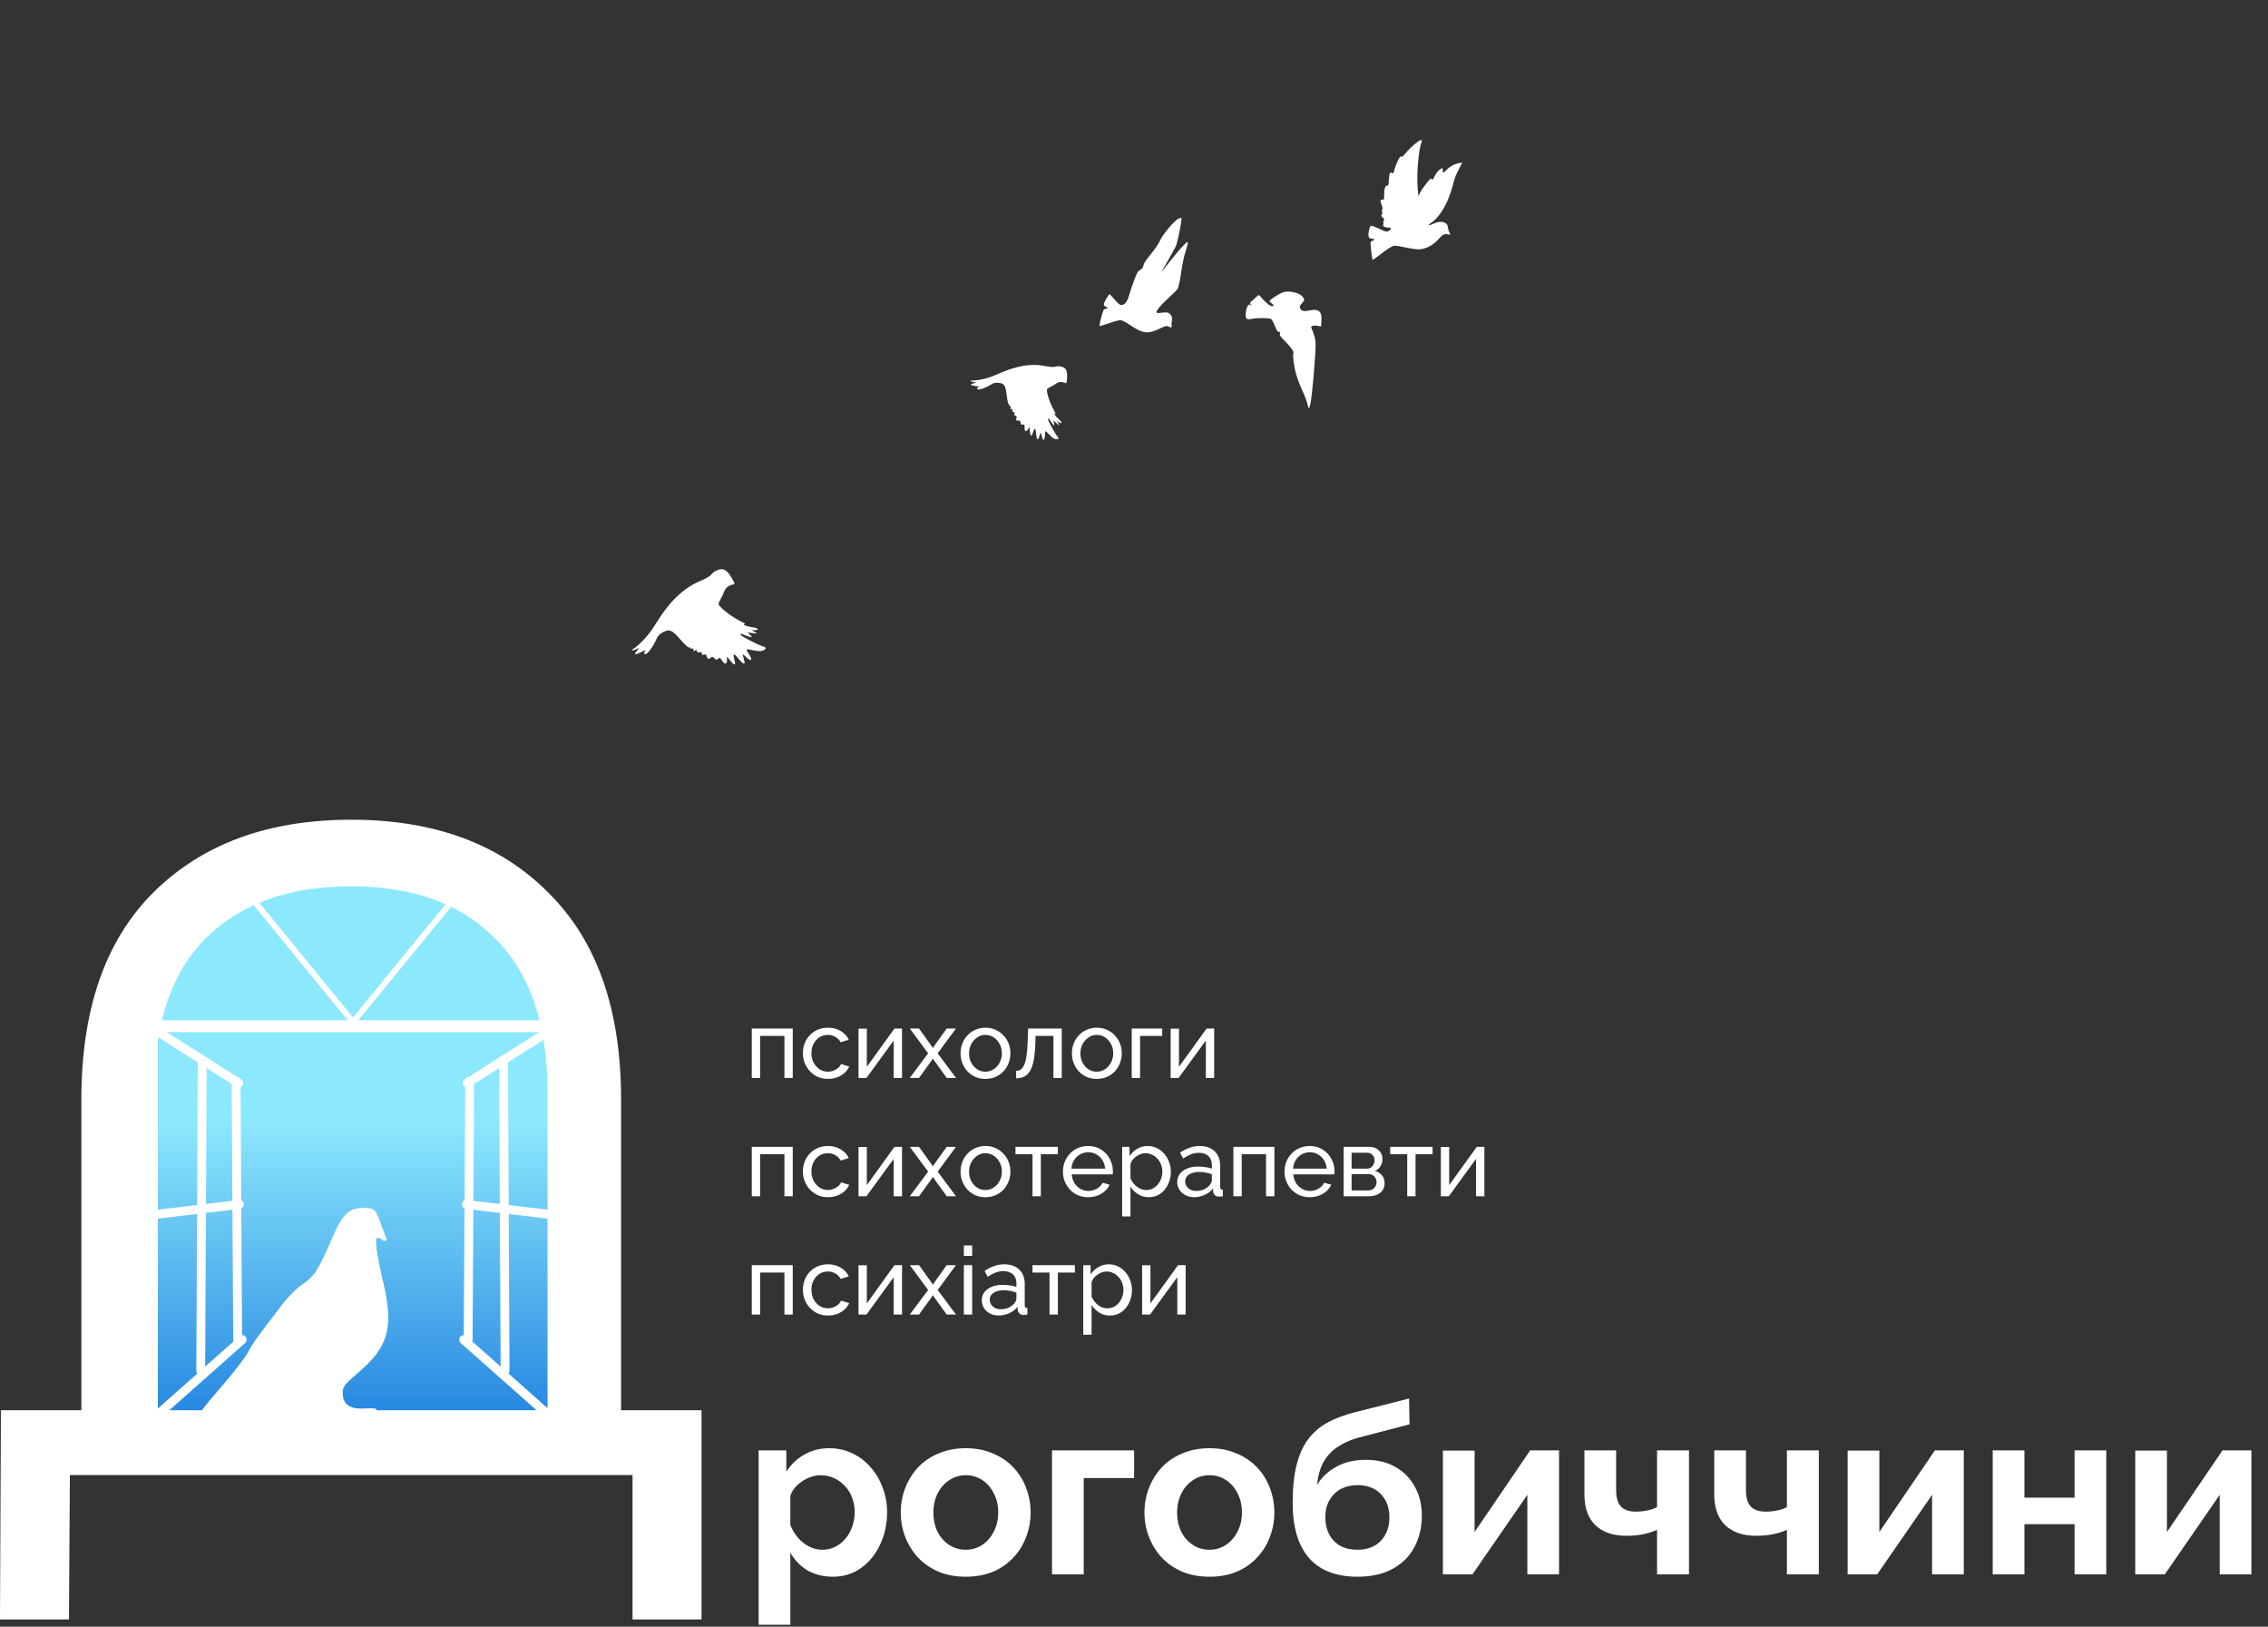 <svg width="767" height="550" viewBox="0 0 767 550" fill="none" xmlns="http://www.w3.org/2000/svg">
<rect x="0" y="0" width="767" height="550" fill="#333333" stroke="none"/>
<path d="M281.679 533.089C278.425 533.089 275.545 532.369 273.039 530.929C270.585 529.436 268.665 527.436 267.279 524.929V549.329H256.559V490.369H265.919V497.569C267.519 495.116 269.545 493.196 271.999 491.809C274.452 490.369 277.252 489.649 280.399 489.649C283.225 489.649 285.812 490.209 288.159 491.329C290.559 492.449 292.639 494.022 294.399 496.049C296.159 498.022 297.519 500.316 298.479 502.929C299.492 505.489 299.999 508.262 299.999 511.249C299.999 515.302 299.199 518.982 297.599 522.289C296.052 525.596 293.892 528.236 291.119 530.209C288.399 532.129 285.252 533.089 281.679 533.089ZM278.079 523.969C279.732 523.969 281.225 523.622 282.559 522.929C283.892 522.236 285.039 521.302 285.999 520.129C287.012 518.902 287.759 517.542 288.239 516.049C288.772 514.502 289.039 512.902 289.039 511.249C289.039 509.489 288.745 507.862 288.159 506.369C287.625 504.876 286.825 503.569 285.759 502.449C284.692 501.276 283.439 500.369 281.999 499.729C280.612 499.089 279.092 498.769 277.439 498.769C276.425 498.769 275.385 498.956 274.319 499.329C273.305 499.649 272.319 500.129 271.359 500.769C270.399 501.409 269.545 502.156 268.799 503.009C268.105 503.862 267.599 504.796 267.279 505.809V515.649C267.919 517.196 268.772 518.609 269.839 519.889C270.959 521.169 272.239 522.182 273.679 522.929C275.119 523.622 276.585 523.969 278.079 523.969ZM326.622 533.089C323.209 533.089 320.142 532.529 317.422 531.409C314.702 530.236 312.382 528.636 310.462 526.609C308.595 524.582 307.155 522.262 306.142 519.649C305.129 517.036 304.622 514.289 304.622 511.409C304.622 508.476 305.129 505.702 306.142 503.089C307.155 500.476 308.595 498.156 310.462 496.129C312.382 494.102 314.702 492.529 317.422 491.409C320.142 490.236 323.209 489.649 326.622 489.649C330.035 489.649 333.075 490.236 335.742 491.409C338.462 492.529 340.782 494.102 342.702 496.129C344.622 498.156 346.062 500.476 347.022 503.089C348.035 505.702 348.542 508.476 348.542 511.409C348.542 514.289 348.035 517.036 347.022 519.649C346.062 522.262 344.622 524.582 342.702 526.609C340.835 528.636 338.542 530.236 335.822 531.409C333.102 532.529 330.035 533.089 326.622 533.089ZM315.662 511.409C315.662 513.862 316.142 516.049 317.102 517.969C318.062 519.836 319.369 521.302 321.022 522.369C322.675 523.436 324.542 523.969 326.622 523.969C328.649 523.969 330.489 523.436 332.142 522.369C333.795 521.249 335.102 519.756 336.062 517.889C337.075 515.969 337.582 513.782 337.582 511.329C337.582 508.929 337.075 506.769 336.062 504.849C335.102 502.929 333.795 501.436 332.142 500.369C330.489 499.302 328.649 498.769 326.622 498.769C324.542 498.769 322.675 499.329 321.022 500.449C319.369 501.516 318.062 503.009 317.102 504.929C316.142 506.796 315.662 508.956 315.662 511.409ZM355.777 532.289V490.369H383.537V499.729H366.497V532.289H355.777ZM409.044 533.089C405.63 533.089 402.564 532.529 399.844 531.409C397.124 530.236 394.804 528.636 392.884 526.609C391.017 524.582 389.577 522.262 388.564 519.649C387.55 517.036 387.044 514.289 387.044 511.409C387.044 508.476 387.55 505.702 388.564 503.089C389.577 500.476 391.017 498.156 392.884 496.129C394.804 494.102 397.124 492.529 399.844 491.409C402.564 490.236 405.63 489.649 409.044 489.649C412.457 489.649 415.497 490.236 418.164 491.409C420.884 492.529 423.204 494.102 425.124 496.129C427.044 498.156 428.484 500.476 429.444 503.089C430.457 505.702 430.964 508.476 430.964 511.409C430.964 514.289 430.457 517.036 429.444 519.649C428.484 522.262 427.044 524.582 425.124 526.609C423.257 528.636 420.964 530.236 418.244 531.409C415.524 532.529 412.457 533.089 409.044 533.089ZM398.084 511.409C398.084 513.862 398.564 516.049 399.524 517.969C400.484 519.836 401.79 521.302 403.444 522.369C405.097 523.436 406.964 523.969 409.044 523.969C411.07 523.969 412.91 523.436 414.564 522.369C416.217 521.249 417.524 519.756 418.484 517.889C419.497 515.969 420.004 513.782 420.004 511.329C420.004 508.929 419.497 506.769 418.484 504.849C417.524 502.929 416.217 501.436 414.564 500.369C412.91 499.302 411.07 498.769 409.044 498.769C406.964 498.769 405.097 499.329 403.444 500.449C401.79 501.516 400.484 503.009 399.524 504.929C398.564 506.796 398.084 508.956 398.084 511.409ZM459.079 533.089C451.879 533.089 446.413 530.982 442.679 526.769C438.999 522.502 437.159 516.289 437.159 508.129C437.159 503.009 437.613 498.689 438.519 495.169C439.426 491.649 440.759 488.742 442.519 486.449C444.279 484.156 446.493 482.289 449.159 480.849C451.879 479.409 454.999 478.262 458.519 477.409L476.519 472.849L476.679 481.569L458.919 486.209C456.359 486.956 454.119 487.996 452.199 489.329C450.279 490.609 448.733 492.289 447.559 494.369C446.439 496.396 445.719 498.956 445.399 502.049C446.999 499.436 449.186 497.382 451.959 495.889C454.733 494.342 458.093 493.569 462.039 493.569C465.773 493.569 469.053 494.369 471.879 495.969C474.706 497.569 476.893 499.782 478.439 502.609C480.039 505.436 480.839 508.716 480.839 512.449C480.839 516.449 479.986 520.022 478.279 523.169C476.626 526.262 474.173 528.689 470.919 530.449C467.719 532.209 463.773 533.089 459.079 533.089ZM459.079 523.969C462.386 523.969 464.999 522.982 466.919 521.009C468.893 518.982 469.879 516.316 469.879 513.009C469.879 509.809 468.919 507.196 466.999 505.169C465.079 503.142 462.439 502.129 459.079 502.129C456.999 502.129 455.133 502.556 453.479 503.409C451.879 504.262 450.599 505.516 449.639 507.169C448.679 508.769 448.199 510.716 448.199 513.009C448.199 515.142 448.626 517.036 449.479 518.689C450.333 520.342 451.559 521.649 453.159 522.609C454.813 523.516 456.786 523.969 459.079 523.969ZM487.965 532.289V490.449H498.685V517.969L517.485 490.369H527.245V532.289H516.525V505.409L497.965 532.289H487.965ZM560.387 532.289V517.249C558.787 517.942 557.161 518.449 555.507 518.769C553.907 519.089 552.067 519.249 549.987 519.249C545.561 519.249 542.094 518.076 539.587 515.729C537.081 513.329 535.827 509.836 535.827 505.249V490.369H546.547V503.809C546.547 506.316 547.081 508.156 548.147 509.329C549.267 510.502 550.974 511.089 553.267 511.089C554.547 511.089 555.827 510.956 557.107 510.689C558.387 510.422 559.481 510.049 560.387 509.569V490.369H571.187V532.289H560.387ZM604.294 532.289V517.249C602.694 517.942 601.067 518.449 599.414 518.769C597.814 519.089 595.974 519.249 593.894 519.249C589.467 519.249 586 518.076 583.494 515.729C580.987 513.329 579.734 509.836 579.734 505.249V490.369H590.454V503.809C590.454 506.316 590.987 508.156 592.054 509.329C593.174 510.502 594.88 511.089 597.174 511.089C598.454 511.089 599.734 510.956 601.014 510.689C602.294 510.422 603.387 510.049 604.294 509.569V490.369H615.094V532.289H604.294ZM624.84 532.289V490.449H635.56V517.969L654.36 490.369H664.12V532.289H653.4V505.409L634.84 532.289H624.84ZM673.902 532.289V490.369H684.622V506.369H701.582V490.369H712.302V532.289H701.582V515.329H684.622V532.289H673.902ZM722.106 532.289V490.449H732.826V517.969L751.626 490.369H761.386V532.289H750.666V505.409L732.106 532.289H722.106Z" fill="white"/>
<path d="M47.424 379.944C47.424 347.535 52.224 325.67 63.604 311.9C74.961 298.158 92.972 292.364 119.715 292.364C146.458 292.364 164.127 298.158 175.147 311.894C186.192 325.663 190.658 347.529 190.658 379.944V477.954H47.423L47.423 477.755L47.423 475.742L47.423 468.277L47.423 443.107L47.424 379.944Z" fill="url(#paint0_linear_174_1308)" stroke="white"/>
<line x1="51.891" y1="347.824" x2="51.891" y2="476.946" stroke="white" stroke-width="3" stroke-linecap="round"/>
<line x1="1.5" y1="-1.5" x2="106.657" y2="-1.5" transform="matrix(-0.005 1 -1 -0.005 66.915 356.778)" stroke="white" stroke-width="3" stroke-linecap="round"/>
<line x1="1.5" y1="-1.5" x2="88.963" y2="-1.5" transform="matrix(0.006 1 -1 0.006 78.338 363.962)" stroke="white" stroke-width="3" stroke-linecap="round"/>
<line x1="1.5" y1="-1.5" x2="34.583" y2="-1.5" transform="matrix(0.844 0.536 -0.531 0.847 50.731 348.934)" stroke="white" stroke-width="3" stroke-linecap="round"/>
<line x1="1.5" y1="-1.5" x2="30.964" y2="-1.5" transform="matrix(0.993 -0.119 0.118 0.993 50.391 412.385)" stroke="white" stroke-width="3" stroke-linecap="round"/>
<line x1="1.5" y1="-1.5" x2="38.719" y2="-1.5" transform="matrix(0.748 -0.663 0.659 0.752 53.953 479.726)" stroke="white" stroke-width="3" stroke-linecap="round"/>
<line x1="1.5" y1="-1.5" x2="130.622" y2="-1.5" transform="matrix(0 1 1 0 188.3 346.324)" stroke="white" stroke-width="3" stroke-linecap="round"/>
<line x1="1.5" y1="-1.5" x2="106.657" y2="-1.5" transform="matrix(0.005 1 1 -0.005 171.777 356.778)" stroke="white" stroke-width="3" stroke-linecap="round"/>
<line x1="1.5" y1="-1.5" x2="88.963" y2="-1.5" transform="matrix(-0.006 1 1 0.006 160.354 363.962)" stroke="white" stroke-width="3" stroke-linecap="round"/>
<line x1="1.5" y1="-1.5" x2="34.583" y2="-1.5" transform="matrix(-0.844 0.536 0.531 0.847 187.961 348.934)" stroke="white" stroke-width="3" stroke-linecap="round"/>
<line x1="1.5" y1="-1.5" x2="30.964" y2="-1.5" transform="matrix(-0.993 -0.119 -0.118 0.993 188.3 412.385)" stroke="white" stroke-width="3" stroke-linecap="round"/>
<line x1="1.5" y1="-1.5" x2="38.719" y2="-1.5" transform="matrix(-0.748 -0.663 -0.659 0.752 184.739 479.726)" stroke="white" stroke-width="3" stroke-linecap="round"/>
<line x1="48.965" y1="346.965" x2="189.816" y2="346.965" stroke="white" stroke-width="4"/>
<line x1="1" y1="-1" x2="60.435" y2="-1" transform="matrix(0.633 0.774 -0.783 0.621 79.818 298.775)" stroke="white" stroke-width="2" stroke-linecap="round"/>
<line x1="1" y1="-1" x2="60.435" y2="-1" transform="matrix(0.633 -0.774 0.784 0.621 120.063 346.325)" stroke="white" stroke-width="2" stroke-linecap="round"/>
<path d="M128.535 414.542C126.877 409.842 126.525 409.309 124.882 408.995C123.942 408.815 122.339 408.805 121.321 408.972C117.542 409.591 115.842 411.632 112.432 419.643C108.289 429.375 106.492 432.105 102.565 434.628C100.862 435.723 97.883 438.687 95.944 441.216C87.149 452.689 85.831 454.527 84.322 457.414C83.44 459.102 79.82 463.85 76.278 467.964C67.82 477.789 67.809 477.805 67.577 480.609C67.352 483.33 67.705 483.564 73.04 484.244C76.122 484.636 77.827 484.274 85.086 481.688C94.82 478.221 96.291 477.95 99.85 478.959C101.616 479.461 103.761 479.471 106.513 478.991C108.745 478.601 110.907 478.489 111.316 478.741C112.736 479.612 125.235 478.763 126.321 477.72C127.501 476.589 127.402 476.562 122.542 476.724C117.879 476.879 115.395 474.893 115.395 471.008C115.395 468.629 115.933 467.915 120.99 463.572C130.866 455.091 132.634 448.758 129.22 434.087C126.672 423.141 126.118 418.765 127.197 418.125C127.668 417.846 128.6 418.045 129.27 418.567C130.342 419.403 130.416 419.347 129.887 418.095C129.557 417.314 128.948 415.714 128.535 414.542Z" fill="white"/>
<path d="M128.535 414.542C126.877 409.842 126.525 409.309 124.882 408.995C123.942 408.815 122.339 408.805 121.321 408.972C117.542 409.591 115.842 411.632 112.432 419.643C108.289 429.375 106.492 432.105 102.565 434.628C100.862 435.723 97.883 438.687 95.944 441.216C87.149 452.689 85.831 454.527 84.322 457.414C83.44 459.102 79.82 463.85 76.278 467.964C67.82 477.789 67.809 477.805 67.577 480.609C67.352 483.33 67.705 483.564 73.04 484.244C76.122 484.636 77.827 484.274 85.086 481.688C94.82 478.221 96.291 477.95 99.85 478.959C101.616 479.461 103.761 479.471 106.513 478.991C108.745 478.601 110.907 478.489 111.316 478.741C112.736 479.612 125.235 478.763 126.321 477.72C127.501 476.589 127.402 476.562 122.542 476.724C117.879 476.879 115.395 474.893 115.395 471.008C115.395 468.629 115.933 467.915 120.99 463.572C130.866 455.091 132.634 448.758 129.22 434.087C126.672 423.141 126.118 418.765 127.197 418.125C127.668 417.846 128.6 418.045 129.27 418.567C130.342 419.403 130.416 419.347 129.887 418.095C129.557 417.314 128.948 415.714 128.535 414.542Z" stroke="white"/>
<path d="M236.742 477.803V477.303H236.242H209.539V371.757C209.539 341.401 201.374 318.138 184.971 302.053C168.783 285.769 146.697 277.651 118.775 277.651C90.852 277.651 68.664 285.77 52.271 302.053C36.074 318.139 28.012 341.401 28.012 371.757V477.303H1.309H0.811L0.809 477.8L0.5 546.528L0.498 547.03H1H22.329H22.826L22.829 546.533L23.135 498.205H214.412V546.53V547.03H214.912H236.242H236.742V546.53V477.803ZM167.877 317.062L167.883 317.068C179.709 328.76 185.664 346.233 185.664 369.58V477.303H51.578V369.58C51.578 346.23 57.431 328.757 69.052 317.065C80.888 305.158 97.439 299.176 118.775 299.176C139.904 299.176 156.248 305.158 167.877 317.062Z" fill="white" stroke="white"/>
<path d="M254.24 364.458V347.754H268.096V364.458H265.28V350.25H257.056V364.458H254.24ZM280.039 364.778C278.78 364.778 277.628 364.554 276.583 364.106C275.559 363.636 274.663 362.996 273.895 362.186C273.148 361.375 272.562 360.447 272.135 359.402C271.73 358.356 271.527 357.247 271.527 356.074C271.527 354.495 271.879 353.055 272.583 351.754C273.287 350.452 274.279 349.418 275.559 348.65C276.839 347.86 278.322 347.466 280.007 347.466C281.65 347.466 283.079 347.839 284.295 348.586C285.532 349.311 286.45 350.292 287.047 351.53L284.295 352.394C283.868 351.604 283.271 350.996 282.503 350.57C281.735 350.122 280.882 349.898 279.943 349.898C278.919 349.898 277.98 350.164 277.127 350.698C276.295 351.231 275.634 351.967 275.143 352.906C274.652 353.823 274.407 354.879 274.407 356.074C274.407 357.247 274.652 358.314 275.143 359.274C275.655 360.212 276.327 360.959 277.159 361.514C278.012 362.068 278.951 362.346 279.975 362.346C280.636 362.346 281.266 362.228 281.863 361.994C282.482 361.759 283.015 361.45 283.463 361.066C283.932 360.66 284.252 360.223 284.423 359.754L287.175 360.586C286.834 361.396 286.311 362.122 285.607 362.762C284.924 363.38 284.103 363.871 283.143 364.234C282.204 364.596 281.17 364.778 280.039 364.778ZM290.334 364.458V347.786H293.15V360.682L302.494 347.754H305.054V364.458H302.238V351.818L293.022 364.458H290.334ZM310.801 347.754L315.217 353.898L315.473 354.41L315.761 353.898L320.145 347.754H323.281L317.105 356.138L323.313 364.458H320.177L315.761 358.346L315.473 357.866L315.217 358.346L310.801 364.458H307.665L313.873 356.138L307.697 347.754H310.801ZM333.256 364.778C331.997 364.778 330.856 364.554 329.832 364.106C328.808 363.636 327.922 363.007 327.176 362.218C326.429 361.407 325.853 360.479 325.448 359.434C325.042 358.388 324.84 357.29 324.84 356.138C324.84 354.964 325.042 353.855 325.448 352.81C325.853 351.764 326.429 350.847 327.176 350.058C327.922 349.247 328.808 348.618 329.832 348.17C330.877 347.7 332.018 347.466 333.256 347.466C334.514 347.466 335.656 347.7 336.68 348.17C337.704 348.618 338.589 349.247 339.336 350.058C340.104 350.847 340.69 351.764 341.096 352.81C341.501 353.855 341.704 354.964 341.704 356.138C341.704 357.29 341.501 358.388 341.096 359.434C340.69 360.479 340.114 361.407 339.368 362.218C338.621 363.007 337.725 363.636 336.68 364.106C335.656 364.554 334.514 364.778 333.256 364.778ZM327.72 356.17C327.72 357.322 327.965 358.367 328.456 359.306C328.968 360.244 329.64 360.991 330.472 361.546C331.304 362.079 332.232 362.346 333.256 362.346C334.28 362.346 335.208 362.068 336.04 361.514C336.893 360.959 337.565 360.212 338.056 359.274C338.568 358.314 338.824 357.258 338.824 356.106C338.824 354.954 338.568 353.908 338.056 352.97C337.565 352.031 336.893 351.284 336.04 350.73C335.208 350.175 334.28 349.898 333.256 349.898C332.232 349.898 331.304 350.186 330.472 350.762C329.64 351.316 328.968 352.063 328.456 353.002C327.965 353.94 327.72 354.996 327.72 356.17ZM343.644 364.586V362.058C344.198 362.058 344.689 361.919 345.116 361.642C345.564 361.343 345.958 360.852 346.3 360.17C346.641 359.466 346.908 358.506 347.1 357.29C347.313 356.052 347.452 354.484 347.516 352.586L347.708 347.754H359.068V364.458H356.252V350.25H350.204L350.14 352.842C350.054 355.124 349.862 357.023 349.564 358.538C349.265 360.052 348.849 361.247 348.316 362.122C347.782 362.996 347.121 363.626 346.332 364.01C345.564 364.394 344.668 364.586 343.644 364.586ZM370.912 364.778C369.653 364.778 368.512 364.554 367.488 364.106C366.464 363.636 365.578 363.007 364.832 362.218C364.085 361.407 363.509 360.479 363.104 359.434C362.698 358.388 362.496 357.29 362.496 356.138C362.496 354.964 362.698 353.855 363.104 352.81C363.509 351.764 364.085 350.847 364.832 350.058C365.578 349.247 366.464 348.618 367.488 348.17C368.533 347.7 369.674 347.466 370.912 347.466C372.17 347.466 373.312 347.7 374.336 348.17C375.36 348.618 376.245 349.247 376.992 350.058C377.76 350.847 378.346 351.764 378.752 352.81C379.157 353.855 379.36 354.964 379.36 356.138C379.36 357.29 379.157 358.388 378.752 359.434C378.346 360.479 377.77 361.407 377.024 362.218C376.277 363.007 375.381 363.636 374.336 364.106C373.312 364.554 372.17 364.778 370.912 364.778ZM365.376 356.17C365.376 357.322 365.621 358.367 366.112 359.306C366.624 360.244 367.296 360.991 368.128 361.546C368.96 362.079 369.888 362.346 370.912 362.346C371.936 362.346 372.864 362.068 373.696 361.514C374.549 360.959 375.221 360.212 375.712 359.274C376.224 358.314 376.48 357.258 376.48 356.106C376.48 354.954 376.224 353.908 375.712 352.97C375.221 352.031 374.549 351.284 373.696 350.73C372.864 350.175 371.936 349.898 370.912 349.898C369.888 349.898 368.96 350.186 368.128 350.762C367.296 351.316 366.624 352.063 366.112 353.002C365.621 353.94 365.376 354.996 365.376 356.17ZM382.74 364.458V347.754H393.044V350.25H385.556V364.458H382.74ZM395.896 364.458V347.786H398.712V360.682L408.056 347.754H410.616V364.458H407.8V351.818L398.584 364.458H395.896ZM254.24 404.458V387.754H268.096V404.458H265.28V390.25H257.056V404.458H254.24ZM280.039 404.778C278.78 404.778 277.628 404.554 276.583 404.106C275.559 403.636 274.663 402.996 273.895 402.186C273.148 401.375 272.562 400.447 272.135 399.402C271.73 398.356 271.527 397.247 271.527 396.074C271.527 394.495 271.879 393.055 272.583 391.754C273.287 390.452 274.279 389.418 275.559 388.65C276.839 387.86 278.322 387.466 280.007 387.466C281.65 387.466 283.079 387.839 284.295 388.586C285.532 389.311 286.45 390.292 287.047 391.53L284.295 392.394C283.868 391.604 283.271 390.996 282.503 390.57C281.735 390.122 280.882 389.898 279.943 389.898C278.919 389.898 277.98 390.164 277.127 390.698C276.295 391.231 275.634 391.967 275.143 392.906C274.652 393.823 274.407 394.879 274.407 396.074C274.407 397.247 274.652 398.314 275.143 399.274C275.655 400.212 276.327 400.959 277.159 401.514C278.012 402.068 278.951 402.346 279.975 402.346C280.636 402.346 281.266 402.228 281.863 401.994C282.482 401.759 283.015 401.45 283.463 401.066C283.932 400.66 284.252 400.223 284.423 399.754L287.175 400.586C286.834 401.396 286.311 402.122 285.607 402.762C284.924 403.38 284.103 403.871 283.143 404.234C282.204 404.596 281.17 404.778 280.039 404.778ZM290.334 404.458V387.786H293.15V400.682L302.494 387.754H305.054V404.458H302.238V391.818L293.022 404.458H290.334ZM310.801 387.754L315.217 393.898L315.473 394.41L315.761 393.898L320.145 387.754H323.281L317.105 396.138L323.313 404.458H320.177L315.761 398.346L315.473 397.866L315.217 398.346L310.801 404.458H307.665L313.873 396.138L307.697 387.754H310.801ZM333.256 404.778C331.997 404.778 330.856 404.554 329.832 404.106C328.808 403.636 327.922 403.007 327.176 402.218C326.429 401.407 325.853 400.479 325.448 399.434C325.042 398.388 324.84 397.29 324.84 396.138C324.84 394.964 325.042 393.855 325.448 392.81C325.853 391.764 326.429 390.847 327.176 390.058C327.922 389.247 328.808 388.618 329.832 388.17C330.877 387.7 332.018 387.466 333.256 387.466C334.514 387.466 335.656 387.7 336.68 388.17C337.704 388.618 338.589 389.247 339.336 390.058C340.104 390.847 340.69 391.764 341.096 392.81C341.501 393.855 341.704 394.964 341.704 396.138C341.704 397.29 341.501 398.388 341.096 399.434C340.69 400.479 340.114 401.407 339.368 402.218C338.621 403.007 337.725 403.636 336.68 404.106C335.656 404.554 334.514 404.778 333.256 404.778ZM327.72 396.17C327.72 397.322 327.965 398.367 328.456 399.306C328.968 400.244 329.64 400.991 330.472 401.546C331.304 402.079 332.232 402.346 333.256 402.346C334.28 402.346 335.208 402.068 336.04 401.514C336.893 400.959 337.565 400.212 338.056 399.274C338.568 398.314 338.824 397.258 338.824 396.106C338.824 394.954 338.568 393.908 338.056 392.97C337.565 392.031 336.893 391.284 336.04 390.73C335.208 390.175 334.28 389.898 333.256 389.898C332.232 389.898 331.304 390.186 330.472 390.762C329.64 391.316 328.968 392.063 328.456 393.002C327.965 393.94 327.72 394.996 327.72 396.17ZM349.18 404.458V390.25H343.42V387.754H357.756V390.25H351.996V404.458H349.18ZM367.977 404.778C366.718 404.778 365.566 404.554 364.521 404.106C363.497 403.636 362.601 403.007 361.833 402.218C361.086 401.407 360.499 400.479 360.073 399.434C359.667 398.388 359.465 397.279 359.465 396.106C359.465 394.527 359.827 393.087 360.553 391.786C361.278 390.484 362.281 389.439 363.561 388.65C364.862 387.86 366.345 387.466 368.009 387.466C369.694 387.466 371.155 387.871 372.393 388.682C373.651 389.471 374.622 390.516 375.305 391.818C376.009 393.098 376.361 394.484 376.361 395.978C376.361 396.191 376.35 396.404 376.329 396.618C376.329 396.81 376.318 396.959 376.297 397.066H362.441C362.526 398.154 362.825 399.124 363.337 399.978C363.87 400.81 364.553 401.471 365.385 401.962C366.217 402.431 367.113 402.666 368.073 402.666C369.097 402.666 370.057 402.41 370.953 401.898C371.87 401.386 372.499 400.714 372.841 399.882L375.273 400.554C374.91 401.364 374.366 402.09 373.641 402.73C372.937 403.37 372.094 403.871 371.113 404.234C370.153 404.596 369.107 404.778 367.977 404.778ZM362.345 395.114H373.737C373.651 394.026 373.342 393.066 372.809 392.234C372.275 391.402 371.593 390.751 370.761 390.282C369.929 389.812 369.011 389.578 368.009 389.578C367.027 389.578 366.121 389.812 365.289 390.282C364.457 390.751 363.774 391.402 363.241 392.234C362.729 393.066 362.43 394.026 362.345 395.114ZM388.483 404.778C387.117 404.778 385.901 404.436 384.835 403.754C383.768 403.071 382.925 402.207 382.307 401.162V411.274H379.491V387.754H381.987V390.89C382.648 389.866 383.512 389.044 384.579 388.426C385.645 387.786 386.808 387.466 388.067 387.466C389.219 387.466 390.275 387.7 391.235 388.17C392.195 388.639 393.027 389.279 393.731 390.09C394.435 390.9 394.979 391.828 395.363 392.874C395.768 393.898 395.971 394.975 395.971 396.106C395.971 397.684 395.651 399.135 395.011 400.458C394.392 401.78 393.517 402.836 392.387 403.626C391.256 404.394 389.955 404.778 388.483 404.778ZM387.619 402.346C388.451 402.346 389.197 402.175 389.859 401.834C390.541 401.471 391.117 401.002 391.587 400.426C392.077 399.828 392.451 399.156 392.707 398.41C392.963 397.663 393.091 396.895 393.091 396.106C393.091 395.274 392.941 394.484 392.643 393.738C392.365 392.991 391.96 392.33 391.427 391.754C390.915 391.178 390.307 390.73 389.603 390.41C388.92 390.068 388.173 389.898 387.363 389.898C386.851 389.898 386.317 389.994 385.763 390.186C385.229 390.378 384.717 390.655 384.227 391.018C383.736 391.359 383.32 391.754 382.979 392.202C382.637 392.65 382.413 393.13 382.307 393.642V398.41C382.627 399.135 383.053 399.796 383.587 400.394C384.12 400.991 384.739 401.471 385.443 401.834C386.147 402.175 386.872 402.346 387.619 402.346ZM398.116 399.626C398.116 398.559 398.415 397.642 399.012 396.874C399.631 396.084 400.474 395.476 401.54 395.05C402.607 394.623 403.844 394.41 405.252 394.41C405.999 394.41 406.788 394.474 407.62 394.602C408.452 394.708 409.188 394.879 409.828 395.114V393.898C409.828 392.618 409.444 391.615 408.676 390.89C407.908 390.143 406.82 389.77 405.412 389.77C404.495 389.77 403.61 389.94 402.756 390.282C401.924 390.602 401.039 391.071 400.1 391.69L399.076 389.706C400.164 388.959 401.252 388.404 402.34 388.042C403.428 387.658 404.559 387.466 405.732 387.466C407.866 387.466 409.551 388.063 410.788 389.258C412.026 390.431 412.644 392.074 412.644 394.186V401.258C412.644 401.599 412.708 401.855 412.836 402.026C412.986 402.175 413.22 402.26 413.54 402.282V404.458C413.263 404.5 413.018 404.532 412.804 404.554C412.612 404.575 412.452 404.586 412.324 404.586C411.663 404.586 411.162 404.404 410.82 404.042C410.5 403.679 410.319 403.295 410.276 402.89L410.212 401.834C409.487 402.772 408.538 403.498 407.364 404.01C406.191 404.522 405.028 404.778 403.876 404.778C402.767 404.778 401.775 404.554 400.9 404.106C400.026 403.636 399.343 403.018 398.852 402.25C398.362 401.46 398.116 400.586 398.116 399.626ZM408.996 400.81C409.252 400.511 409.455 400.212 409.604 399.914C409.754 399.594 409.828 399.327 409.828 399.114V397.034C409.167 396.778 408.474 396.586 407.748 396.458C407.023 396.308 406.308 396.234 405.604 396.234C404.175 396.234 403.012 396.522 402.116 397.098C401.242 397.652 400.804 398.42 400.804 399.402C400.804 399.935 400.943 400.458 401.22 400.97C401.519 401.46 401.946 401.866 402.5 402.186C403.076 402.506 403.78 402.666 404.612 402.666C405.487 402.666 406.319 402.495 407.108 402.154C407.898 401.791 408.527 401.343 408.996 400.81ZM417.115 404.458V387.754H430.971V404.458H428.155V390.25H419.931V404.458H417.115ZM442.914 404.778C441.655 404.778 440.503 404.554 439.458 404.106C438.434 403.636 437.538 403.007 436.77 402.218C436.023 401.407 435.437 400.479 435.01 399.434C434.605 398.388 434.402 397.279 434.402 396.106C434.402 394.527 434.765 393.087 435.49 391.786C436.215 390.484 437.218 389.439 438.498 388.65C439.799 387.86 441.282 387.466 442.946 387.466C444.631 387.466 446.093 387.871 447.33 388.682C448.589 389.471 449.559 390.516 450.242 391.818C450.946 393.098 451.298 394.484 451.298 395.978C451.298 396.191 451.287 396.404 451.266 396.618C451.266 396.81 451.255 396.959 451.234 397.066H437.378C437.463 398.154 437.762 399.124 438.274 399.978C438.807 400.81 439.49 401.471 440.322 401.962C441.154 402.431 442.05 402.666 443.01 402.666C444.034 402.666 444.994 402.41 445.89 401.898C446.807 401.386 447.437 400.714 447.778 399.882L450.21 400.554C449.847 401.364 449.303 402.09 448.578 402.73C447.874 403.37 447.031 403.871 446.05 404.234C445.09 404.596 444.045 404.778 442.914 404.778ZM437.282 395.114H448.674C448.589 394.026 448.279 393.066 447.746 392.234C447.213 391.402 446.53 390.751 445.698 390.282C444.866 389.812 443.949 389.578 442.946 389.578C441.965 389.578 441.058 389.812 440.226 390.282C439.394 390.751 438.711 391.402 438.178 392.234C437.666 393.066 437.367 394.026 437.282 395.114ZM454.396 404.458V387.754H463.036C464.039 387.754 464.871 387.956 465.532 388.362C466.194 388.746 466.684 389.247 467.004 389.866C467.346 390.484 467.516 391.146 467.516 391.85C467.516 392.746 467.303 393.556 466.876 394.282C466.45 394.986 465.831 395.519 465.02 395.882C465.98 396.159 466.759 396.66 467.356 397.386C467.954 398.09 468.252 398.964 468.252 400.01C468.252 400.948 468.028 401.748 467.58 402.41C467.132 403.071 466.503 403.583 465.692 403.946C464.882 404.287 463.943 404.458 462.876 404.458H454.396ZM457.084 402.474H462.812C463.324 402.474 463.783 402.346 464.188 402.09C464.615 401.834 464.946 401.492 465.18 401.066C465.415 400.639 465.532 400.191 465.532 399.722C465.532 399.21 465.415 398.751 465.18 398.346C464.967 397.919 464.658 397.588 464.252 397.354C463.868 397.098 463.42 396.97 462.908 396.97H457.084V402.474ZM457.084 395.114H462.3C462.812 395.114 463.26 394.986 463.644 394.73C464.028 394.452 464.327 394.1 464.54 393.674C464.754 393.247 464.86 392.799 464.86 392.33C464.86 391.626 464.626 391.018 464.156 390.506C463.708 389.994 463.122 389.738 462.396 389.738H457.084V395.114ZM475.899 404.458V390.25H470.139V387.754H484.475V390.25H478.715V404.458H475.899ZM487.271 404.458V387.786H490.087V400.682L499.431 387.754H501.991V404.458H499.175V391.818L489.959 404.458H487.271ZM254.24 444.458V427.754H268.096V444.458H265.28V430.25H257.056V444.458H254.24ZM280.039 444.778C278.78 444.778 277.628 444.554 276.583 444.106C275.559 443.636 274.663 442.996 273.895 442.186C273.148 441.375 272.562 440.447 272.135 439.402C271.73 438.356 271.527 437.247 271.527 436.074C271.527 434.495 271.879 433.055 272.583 431.754C273.287 430.452 274.279 429.418 275.559 428.65C276.839 427.86 278.322 427.466 280.007 427.466C281.65 427.466 283.079 427.839 284.295 428.586C285.532 429.311 286.45 430.292 287.047 431.53L284.295 432.394C283.868 431.604 283.271 430.996 282.503 430.57C281.735 430.122 280.882 429.898 279.943 429.898C278.919 429.898 277.98 430.164 277.127 430.698C276.295 431.231 275.634 431.967 275.143 432.906C274.652 433.823 274.407 434.879 274.407 436.074C274.407 437.247 274.652 438.314 275.143 439.274C275.655 440.212 276.327 440.959 277.159 441.514C278.012 442.068 278.951 442.346 279.975 442.346C280.636 442.346 281.266 442.228 281.863 441.994C282.482 441.759 283.015 441.45 283.463 441.066C283.932 440.66 284.252 440.223 284.423 439.754L287.175 440.586C286.834 441.396 286.311 442.122 285.607 442.762C284.924 443.38 284.103 443.871 283.143 444.234C282.204 444.596 281.17 444.778 280.039 444.778ZM290.334 444.458V427.786H293.15V440.682L302.494 427.754H305.054V444.458H302.238V431.818L293.022 444.458H290.334ZM310.801 427.754L315.217 433.898L315.473 434.41L315.761 433.898L320.145 427.754H323.281L317.105 436.138L323.313 444.458H320.177L315.761 438.346L315.473 437.866L315.217 438.346L310.801 444.458H307.665L313.873 436.138L307.697 427.754H310.801ZM325.96 444.458V427.754H328.776V444.458H325.96ZM325.96 424.618V421.098H328.776V424.618H325.96ZM332.023 439.626C332.023 438.559 332.321 437.642 332.919 436.874C333.537 436.084 334.38 435.476 335.447 435.05C336.513 434.623 337.751 434.41 339.159 434.41C339.905 434.41 340.695 434.474 341.527 434.602C342.359 434.708 343.095 434.879 343.735 435.114V433.898C343.735 432.618 343.351 431.615 342.583 430.89C341.815 430.143 340.727 429.77 339.319 429.77C338.401 429.77 337.516 429.94 336.663 430.282C335.831 430.602 334.945 431.071 334.007 431.69L332.983 429.706C334.071 428.959 335.159 428.404 336.247 428.042C337.335 427.658 338.465 427.466 339.639 427.466C341.772 427.466 343.457 428.063 344.695 429.258C345.932 430.431 346.551 432.074 346.551 434.186V441.258C346.551 441.599 346.615 441.855 346.743 442.026C346.892 442.175 347.127 442.26 347.447 442.282V444.458C347.169 444.5 346.924 444.532 346.711 444.554C346.519 444.575 346.359 444.586 346.231 444.586C345.569 444.586 345.068 444.404 344.727 444.042C344.407 443.679 344.225 443.295 344.183 442.89L344.119 441.834C343.393 442.772 342.444 443.498 341.271 444.01C340.097 444.522 338.935 444.778 337.783 444.778C336.673 444.778 335.681 444.554 334.807 444.106C333.932 443.636 333.249 443.018 332.759 442.25C332.268 441.46 332.023 440.586 332.023 439.626ZM342.903 440.81C343.159 440.511 343.361 440.212 343.511 439.914C343.66 439.594 343.735 439.327 343.735 439.114V437.034C343.073 436.778 342.38 436.586 341.655 436.458C340.929 436.308 340.215 436.234 339.51 436.234C338.081 436.234 336.919 436.522 336.023 437.098C335.148 437.652 334.711 438.42 334.711 439.402C334.711 439.935 334.849 440.458 335.127 440.97C335.425 441.46 335.852 441.866 336.407 442.186C336.983 442.506 337.687 442.666 338.519 442.666C339.393 442.666 340.225 442.495 341.015 442.154C341.804 441.791 342.433 441.343 342.903 440.81ZM354.93 444.458V430.25H349.17V427.754H363.506V430.25H357.746V444.458H354.93ZM375.327 444.778C373.961 444.778 372.745 444.436 371.679 443.754C370.612 443.071 369.769 442.207 369.151 441.162V451.274H366.335V427.754H368.831V430.89C369.492 429.866 370.356 429.044 371.423 428.426C372.489 427.786 373.652 427.466 374.911 427.466C376.063 427.466 377.119 427.7 378.079 428.17C379.039 428.639 379.871 429.279 380.575 430.09C381.279 430.9 381.823 431.828 382.207 432.874C382.612 433.898 382.815 434.975 382.815 436.106C382.815 437.684 382.495 439.135 381.855 440.458C381.236 441.78 380.361 442.836 379.231 443.626C378.1 444.394 376.799 444.778 375.327 444.778ZM374.463 442.346C375.295 442.346 376.041 442.175 376.703 441.834C377.385 441.471 377.961 441.002 378.431 440.426C378.921 439.828 379.295 439.156 379.551 438.41C379.807 437.663 379.935 436.895 379.935 436.106C379.935 435.274 379.785 434.484 379.487 433.738C379.209 432.991 378.804 432.33 378.271 431.754C377.759 431.178 377.151 430.73 376.447 430.41C375.764 430.068 375.017 429.898 374.207 429.898C373.695 429.898 373.161 429.994 372.607 430.186C372.073 430.378 371.561 430.655 371.071 431.018C370.58 431.359 370.164 431.754 369.823 432.202C369.481 432.65 369.257 433.13 369.151 433.642V438.41C369.471 439.135 369.897 439.796 370.431 440.394C370.964 440.991 371.583 441.471 372.286 441.834C372.991 442.175 373.716 442.346 374.463 442.346ZM386.24 444.458V427.786H389.056V440.682L398.4 427.754H400.96V444.458H398.144V431.818L388.928 444.458H386.24Z" fill="white"/>
<path fill-rule="evenodd" clip-rule="evenodd" d="M493.273 55.191C491.838 55.433 490.22 56.357 489.036 57.611C488.112 58.59 487.772 58.547 487.938 57.476C488.173 55.962 486.035 57.665 485.063 59.766C484.572 60.826 484.473 60.915 484.203 60.541C483.937 60.175 483.703 60.363 482.396 61.994C481.571 63.024 480.621 64.414 480.287 65.082L479.678 66.297L479.453 63.913C479.007 59.199 479.696 50.767 480.751 48.033C480.987 47.421 480.94 47.313 480.469 47.389C479.671 47.518 476.997 49.804 475.507 51.63C474.586 52.76 474.156 53.111 473.905 52.94C473.626 52.749 473.423 52.976 472.81 54.162C472.396 54.962 471.861 56.327 471.62 57.194C471.191 58.738 471.173 58.764 470.743 58.47C470.1 58.032 469.821 58.663 469.689 60.858C469.591 62.496 469.492 62.806 469.071 62.793C468.419 62.773 468.065 63.957 468.101 66.039C468.124 67.371 468.064 67.545 467.583 67.531C466.746 67.505 466.666 67.89 467.229 69.228C467.513 69.904 467.615 70.652 467.456 70.891C467.297 71.13 467.279 71.505 467.418 71.725C467.556 71.945 467.498 72.313 467.288 72.543C466.999 72.859 467.075 73.104 467.601 73.554C468.123 74.001 468.21 74.276 467.952 74.659C467.763 74.939 467.712 75.24 467.839 75.326C467.966 75.413 467.95 75.661 467.804 75.879C467.447 76.408 468.271 76.933 469.47 76.939C470.632 76.946 470.727 77.236 469.801 77.946C469.055 78.519 468.877 78.481 465.956 77.121C464.899 76.629 463.864 76.269 463.658 76.323C463.197 76.442 462.641 78.791 462.826 79.836C462.934 80.444 463.097 80.591 463.75 80.67C464.934 80.812 465.148 81.084 464.288 81.353C463.638 81.557 463.522 81.695 463.516 82.268C463.503 83.45 464.013 87.708 464.181 87.823C464.269 87.883 464.902 87.493 465.586 86.955C469.042 84.24 470.78 83.112 471.56 83.078C472.022 83.058 473.643 83.304 475.162 83.624C476.682 83.944 478.491 84.245 479.183 84.292C481.766 84.466 484.509 83.139 486.66 80.672C487.874 79.28 488.385 79.029 489.622 79.218L490.515 79.355L490.108 78.495C489.884 78.022 489.671 77.252 489.635 76.782C489.5 75.039 487.303 74.458 484.982 75.552C483.093 76.443 482.58 76.247 484.147 75.233C486.177 73.921 488.508 70.543 489.945 66.834C490.582 65.19 491.281 62.986 491.499 61.935C491.743 60.757 492.399 59.057 493.21 57.502L494.526 54.979L493.273 55.191ZM437.957 98.915C436.128 98.442 434.826 98.454 433.589 98.955C432.151 99.537 429.361 101.386 429.323 101.782C429.307 101.944 429.652 102.321 430.089 102.619C431.036 103.266 430.843 103.78 429.784 103.429C429.121 103.209 427.104 101.374 426.058 100.039C425.734 99.626 425.535 99.709 424.572 100.655C423.959 101.256 423.258 101.9 423.013 102.085C422.689 102.331 422.692 102.555 423.026 102.907L423.484 103.39L422.94 103.071C422.545 102.839 422.286 102.917 421.991 103.355C421.362 104.288 421.023 106.912 421.449 107.546C421.754 108.001 422.132 108.053 423.324 107.808C425.229 107.417 429.288 107.455 429.894 107.87C430.15 108.045 430.721 109.114 431.163 110.246C431.662 111.524 432.112 112.268 432.351 112.208C432.927 112.066 433.074 112.267 432.839 112.879C432.669 113.319 433.039 113.841 434.672 115.466C436.656 117.439 437.72 119.017 437.394 119.5C437.05 120.01 437.636 124.221 438.41 126.804C438.86 128.303 439.809 130.756 440.52 132.254C441.231 133.753 441.955 135.67 442.129 136.515C442.303 137.36 442.54 138.027 442.654 137.998C443.219 137.851 444.091 130.548 444.742 120.502C445.03 116.07 444.981 115.064 444.394 113.295C444.019 112.164 443.61 111.083 443.485 110.894C443.094 110.303 444.311 109.879 445.593 110.16L446.757 110.415L446.893 108.455C447.118 105.21 445.939 104.268 442.563 104.998C440.84 105.37 440.111 105.154 439.647 104.135C439.43 103.656 439.538 103.391 440.319 102.488C441.188 101.483 441.22 101.366 440.809 100.717C440.242 99.823 439.391 99.286 437.957 98.915ZM398.574 73.908C397.033 74.683 393.177 79.286 392.17 81.552C391.723 82.559 390.77 83.959 389.167 85.966C387.285 88.324 386.794 89.074 386.688 89.758C386.576 90.478 386.408 90.708 385.611 91.23C384.729 91.807 384.597 92.029 383.616 94.571C383.038 96.07 382.285 98.297 381.942 99.522C381.257 101.975 380.494 103.017 379.318 103.106C378.716 103.152 378.399 102.91 377.055 101.38C376.195 100.401 375.403 99.536 375.295 99.457C375.187 99.377 374.659 100.064 374.121 100.983C373.069 102.781 373.067 103.424 374.111 103.77C374.838 104.012 374.72 104.346 373.878 104.428C373.366 104.478 373.237 104.646 372.884 105.714C372.199 107.789 371.706 110.068 371.912 110.209C372.02 110.282 373.44 109.861 375.069 109.273C376.697 108.685 378.44 108.231 378.943 108.264C379.567 108.306 380.609 108.835 382.237 109.941C386.464 112.807 388.203 113.024 392.051 111.163C394.102 110.171 394.55 110.069 395.238 110.435C396.103 110.895 396.396 110.736 396.212 109.909C396.148 109.621 396.202 108.959 396.332 108.439C396.601 107.357 395.962 106.05 395.009 105.733C394.652 105.615 393.724 105.607 392.946 105.715C390.724 106.024 390.599 105.735 392.142 103.839C392.858 102.958 394.413 101.381 395.597 100.334C396.782 99.287 397.968 98.099 398.233 97.694C398.498 97.289 398.966 95.277 399.272 93.223C399.966 88.571 400.298 86.995 401.153 84.314C401.928 81.882 401.882 81.353 400.974 82.258C400.623 82.608 400.176 83.045 399.981 83.23C399.186 83.982 394.23 90.05 393.127 91.623C392.417 92.635 393.002 91.491 394.584 88.773C396.038 86.277 397.428 83.765 397.673 83.193C398.295 81.742 399.841 73.908 399.546 73.706C399.413 73.616 398.975 73.706 398.574 73.908ZM358.428 123.858C357.899 123.784 357.17 123.853 356.809 124.01C356.447 124.168 355.152 124.092 353.931 123.841C348.598 122.743 343.792 123.575 336.515 126.856C334.169 127.914 330.673 128.709 328.618 128.65C327.774 128.626 328.235 128.971 329.328 129.181L330.163 129.342L329.152 129.638C328.304 129.886 328.205 129.977 328.537 130.204C328.754 130.352 329.538 130.522 330.279 130.581C331.019 130.64 331.391 130.755 331.104 130.837C330.418 131.032 330.222 131.354 330.621 131.626C331.066 131.93 333.428 131.112 334.963 130.121C335.907 129.512 336.593 129.333 337.614 129.43C339.621 129.62 340.049 130.27 340.463 133.749C340.658 135.392 340.981 136.734 341.18 136.731C341.378 136.728 341.459 136.847 341.359 136.996C341.258 137.145 341.378 137.304 341.625 137.351C341.917 137.406 341.966 137.594 341.766 137.891C341.525 138.249 341.571 138.328 341.982 138.262C342.387 138.197 342.473 138.295 342.364 138.694C342.269 139.039 342.412 139.259 342.797 139.358C343.214 139.466 343.293 139.626 343.083 139.937C342.871 140.252 342.952 140.408 343.387 140.521C343.838 140.636 343.923 140.828 343.737 141.31C343.465 142.018 343.789 142.384 344.519 142.195C344.887 142.099 345.032 142.255 345.14 142.864C345.26 143.539 345.373 143.642 345.896 143.558C346.429 143.472 346.508 143.596 346.486 144.484C346.452 145.862 346.971 146.169 347.644 145.169L348.174 144.383L348.301 145.904C348.449 147.674 348.831 147.757 349.351 146.136C349.885 144.475 350.222 144.616 350.383 146.568C350.54 148.477 350.95 149.081 351.334 147.97C351.467 147.585 351.671 146.99 351.788 146.649C351.97 146.114 352.036 146.199 352.264 147.262C352.713 149.35 353.363 149.136 353.371 146.897C353.376 145.452 353.449 145.465 355.106 147.189C355.843 147.957 356.464 148.383 356.991 148.485C358.004 148.679 358.236 148.313 357.587 147.542C356.729 146.524 354.225 141.905 354.394 141.654C354.599 141.35 354.6 141.352 355.44 142.602C356.407 144.041 356.725 144.192 356.463 143.085L356.243 142.16L357.302 143.089C358.35 144.008 358.357 144.009 357.927 143.162L357.492 142.307L358.121 142.719C359.318 143.502 359.305 142.837 358.103 141.766C356.923 140.715 356.086 139.437 356.902 139.933C357.1 140.052 356.941 139.613 356.55 138.956C355.102 136.525 353.692 132.239 354.121 131.574C354.249 131.377 354.761 131.034 355.26 130.813C355.758 130.592 356.606 130.093 357.145 129.704C358.067 129.038 359.044 128.976 360.297 129.503C360.677 129.663 360.766 129.388 360.866 127.73C361.023 125.118 360.403 124.132 358.428 123.858Z" fill="white"/>
<path d="M240.482 194.302C240.751 193.876 241.47 193.28 242.08 192.978C244.355 191.848 245.708 192.44 247.396 195.305C248.468 197.123 248.57 197.476 248.056 197.581C246.361 197.926 245.377 198.693 244.878 200.058C244.587 200.855 244.048 201.99 243.68 202.581C243.312 203.172 243.015 203.901 243.021 204.201C243.042 205.21 247.569 208.71 250.819 210.231C251.698 210.642 252.177 210.991 251.884 211.006C250.672 211.071 252.461 211.815 254.451 212.075C256.477 212.339 256.963 213.03 255.146 213.065L254.191 213.083L255.256 213.672C256.31 214.254 256.302 214.258 254.546 214.043L252.771 213.826L253.659 214.643C254.721 215.62 254.279 215.69 252.239 214.869C250.467 214.156 250.464 214.155 250.464 214.622C250.464 215.009 256.381 218.074 258.007 218.53C259.238 218.875 259.254 219.428 258.048 219.951C257.421 220.223 256.465 220.22 255.143 219.941C252.174 219.315 252.088 219.355 253.108 220.88C254.689 223.244 254.157 223.937 252.202 222.06C251.206 221.104 251.077 221.062 251.265 221.757C251.385 222.2 251.591 222.973 251.725 223.474C252.109 224.921 251.248 224.579 249.727 222.682C248.173 220.741 247.718 220.835 248.335 222.967C248.937 225.05 248.475 225.235 247.064 223.478L245.85 221.967L245.85 223.176C245.85 224.713 245.086 224.762 244.143 223.287C243.536 222.336 243.364 222.262 242.864 222.735C242.373 223.2 242.181 223.172 241.576 222.547C241.03 221.984 240.766 221.924 240.446 222.289C239.811 223.013 239.211 222.86 238.995 221.919C238.848 221.278 238.623 221.137 238.066 221.339C237.528 221.534 237.331 221.428 237.331 220.943C237.331 220.465 237.134 220.352 236.62 220.539C236.144 220.711 235.836 220.582 235.691 220.15C235.523 219.651 235.362 219.61 234.983 219.97C234.597 220.335 234.492 220.284 234.492 219.734C234.492 219.278 234.306 219.115 233.959 219.267C233.666 219.395 233.427 219.313 233.427 219.084C233.427 218.855 233.257 218.787 233.05 218.934C232.843 219.08 231.551 217.898 230.178 216.308C227.273 212.941 226.361 212.565 224.112 213.806C222.967 214.438 222.372 215.12 221.81 216.44C220.896 218.586 218.989 221.145 218.305 221.145C217.69 221.145 217.669 220.665 218.253 219.967C218.497 219.675 218.024 219.821 217.202 220.291C216.38 220.761 215.434 221.145 215.1 221.145C214.589 221.145 214.629 220.978 215.346 220.107L216.201 219.068L215.208 219.499C213.907 220.064 213.176 220.032 214.082 219.45C216.288 218.035 219.407 214.686 221.127 211.885C226.462 203.199 230.934 198.868 237.331 196.191C238.795 195.579 240.213 194.729 240.482 194.302Z" fill="white"/>
<defs>
<linearGradient id="paint0_linear_174_1308" x1="119.04" y1="291.864" x2="119.04" y2="478.454" gradientUnits="userSpaceOnUse">
<stop offset="0.469" stop-color="#8CE8FD"/>
<stop offset="1" stop-color="#2687E1"/>
</linearGradient>
</defs>
</svg>
